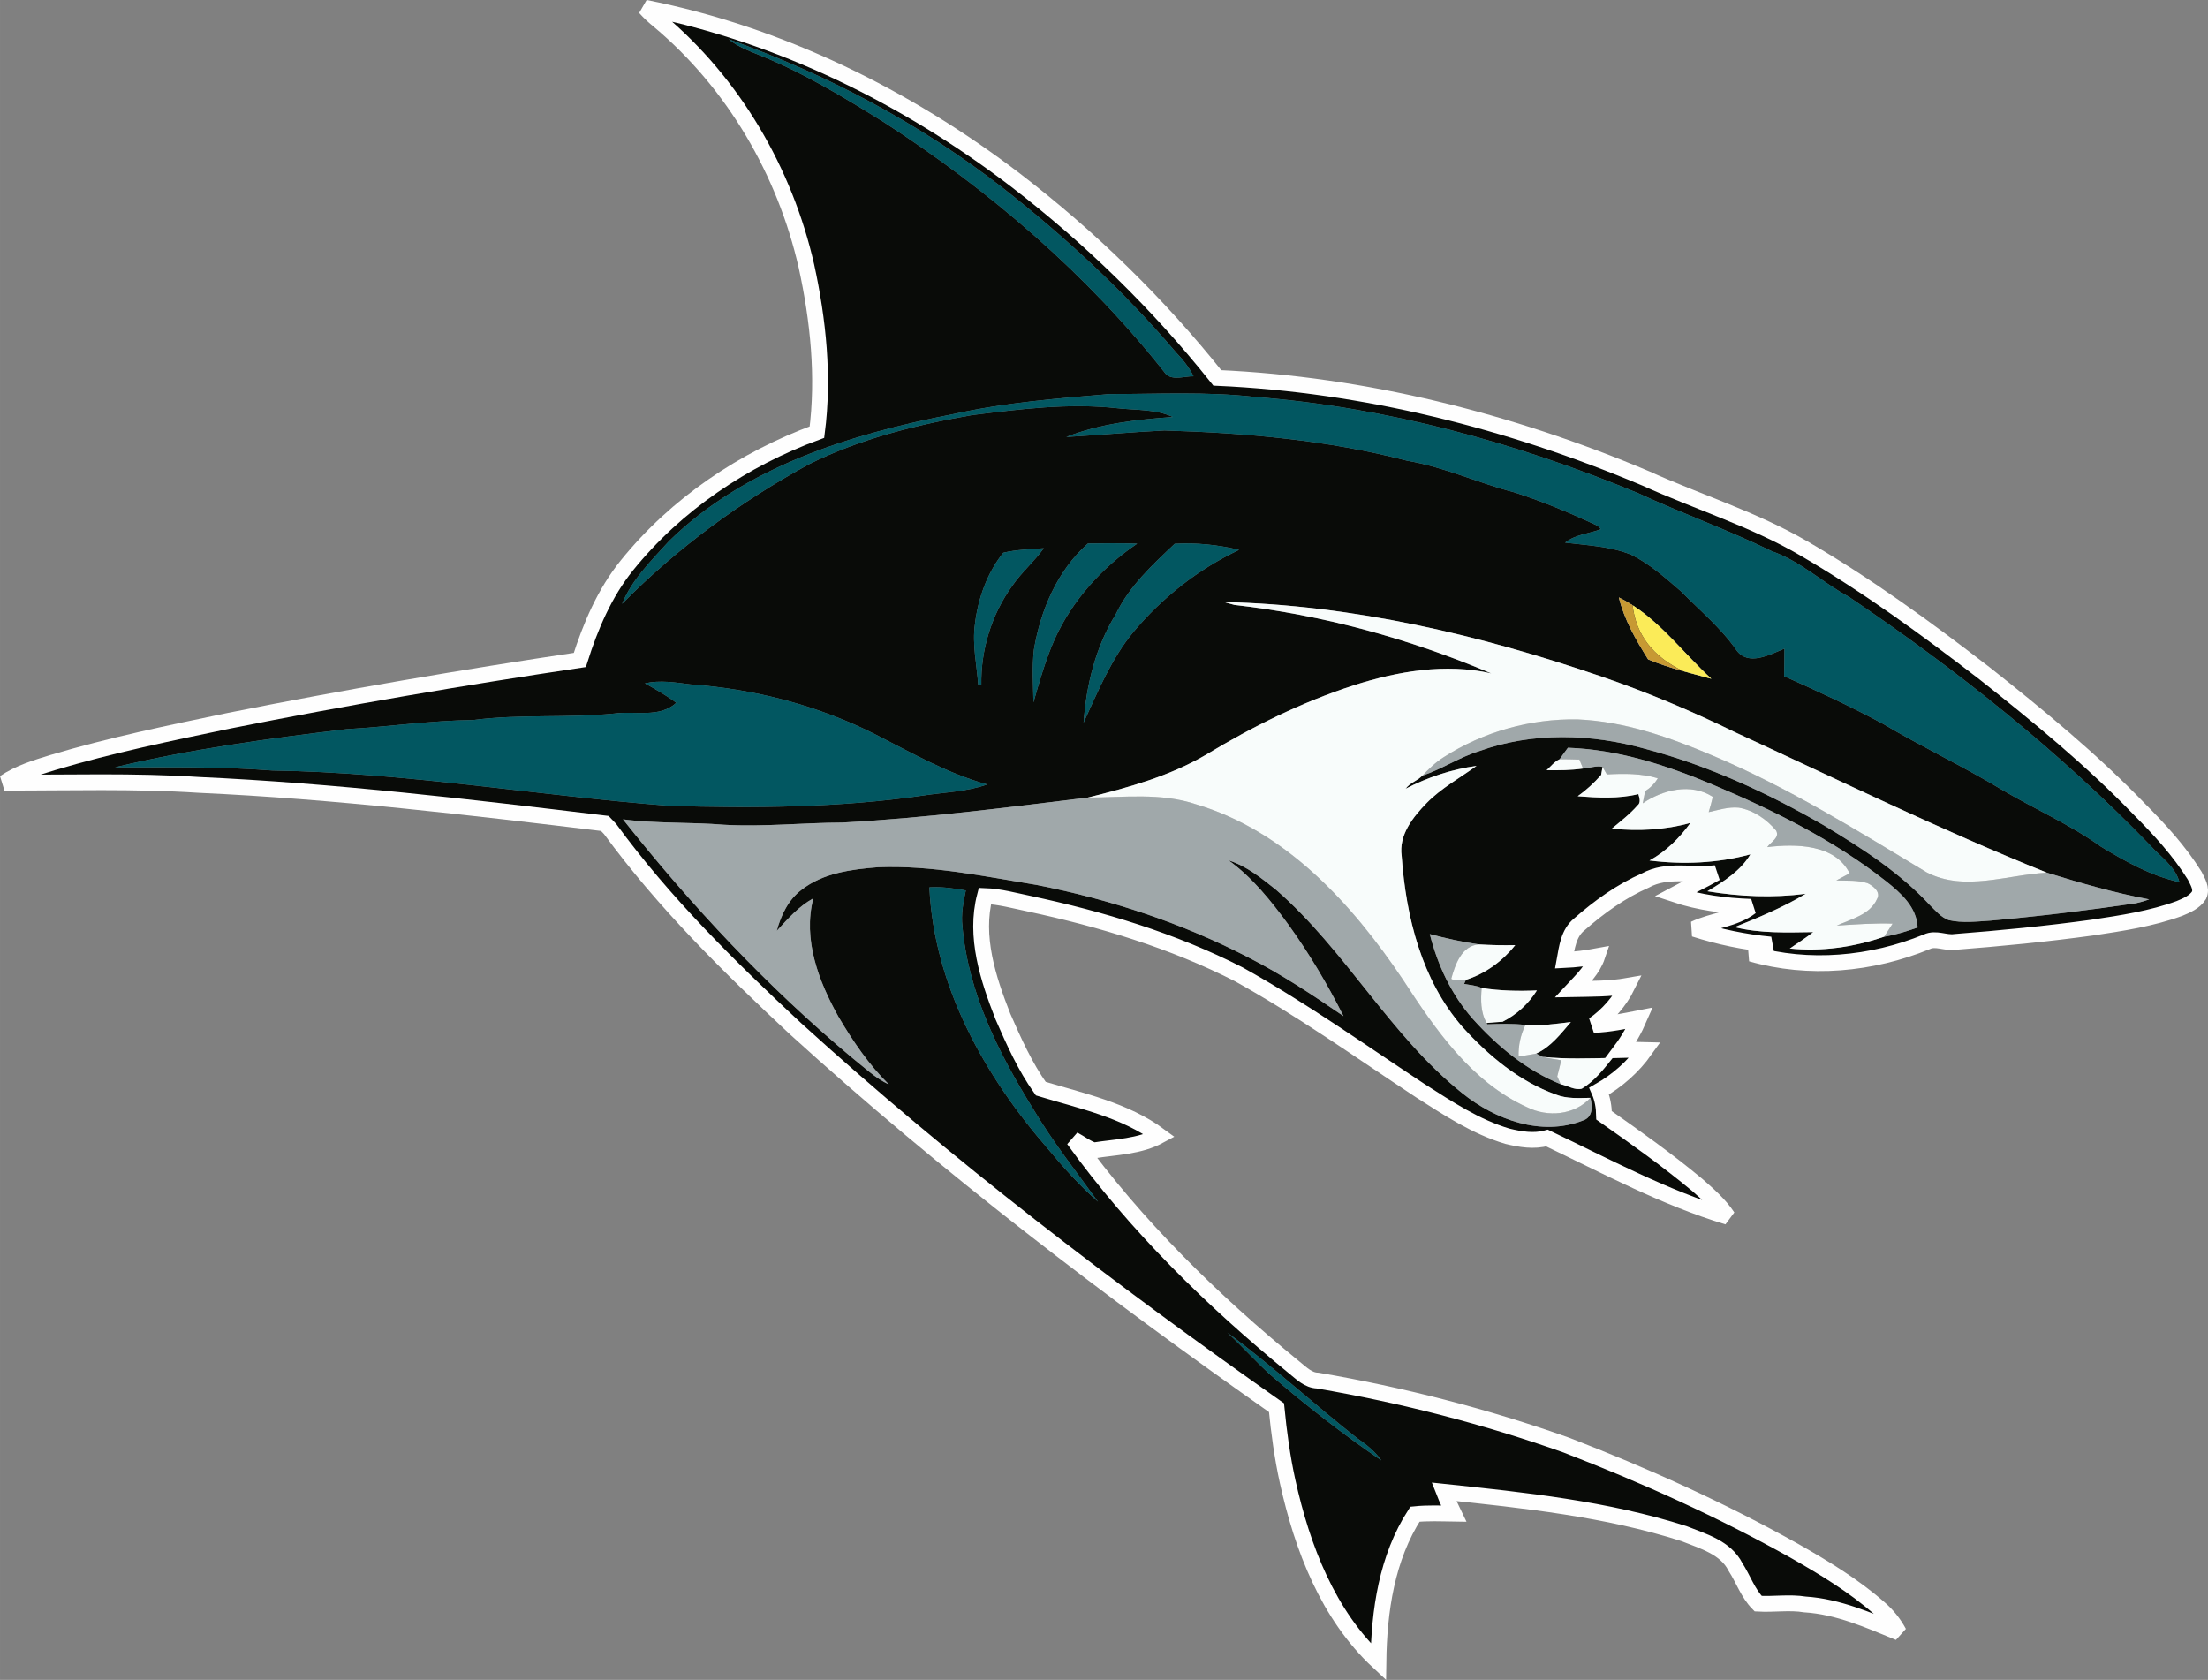 <?xml version="1.0" encoding="UTF-8"?>
<!DOCTYPE svg PUBLIC "-//W3C//DTD SVG 1.1//EN" "http://www.w3.org/Graphics/SVG/1.1/DTD/svg11.dtd">
<!-- Creator: CorelDRAW 2018 (64-Bit) -->
<svg xmlns="http://www.w3.org/2000/svg" xml:space="preserve" width="10.997in" height="8.366in" version="1.1" style="shape-rendering:geometricPrecision; text-rendering:geometricPrecision; image-rendering:optimizeQuality; fill-rule:evenodd; clip-rule:evenodd"
viewBox="0 0 3019.4 2297.03"
 xmlns:xlink="http://www.w3.org/1999/xlink">
 <rect x="0" y="0" width="3019.4" height="2297.03" fill="#808080" stroke="none"/>
 <defs>
  <style type="text/css">
   <![CDATA[
    .str0 {stroke:#FEFEFE;stroke-width:21.62;stroke-miterlimit:2.613}
    .str1 {stroke:#2B2A29;stroke-width:1.9;stroke-miterlimit:2.613}
    .fil4 {fill:none}
    .fil6 {fill:#C79933}
    .fil3 {fill:#F8FCFB}
    .fil5 {fill:#FBEB58}
    .fil1 {fill:#025761;fill-rule:nonzero}
    .fil0 {fill:#090B08;fill-rule:nonzero}
    .fil2 {fill:#A0A8AA;fill-rule:nonzero}
   ]]>
  </style>
 </defs>
 <g id="Layer_x0020_1">
  <g id="_1008349424">
   <g>
    <g>
     <g>
      <g>
       <g>
        <path class="fil0" d="M882.13 10.6c184.48,36.56 357.14,121.73 506.14,235.35 102.54,78.72 195.89,169.65 276.38,270.79 201.37,8.98 399.83,58.93 585.23,137.17 71.89,32.48 147.97,55.92 216.42,95.71 86.73,50.44 167.92,109.69 247.29,170.88 73.77,58.34 146.68,118.29 212.07,186.1 27.85,27.91 54.68,57.26 75.6,90.82 3.87,8.06 10.16,17.48 5.91,26.67 -6.02,9.41 -16.83,13.93 -26.67,18.07 -38.34,14.03 -78.93,20.11 -119.1,26.19 -62.48,8.6 -125.18,14.68 -188.03,19.57 -12.85,1.99 -26.24,-6.08 -38.55,-0.11 -75.49,30.86 -161.15,38.87 -239.98,16.29 8.76,-4.14 17.58,-8.33 26.35,-12.53 -35.38,-3.28 -70.28,-10.59 -104.1,-21.4 25,-11.88 54.69,-12.91 77.21,-30.17 -35.17,-1.29 -70.49,-5.75 -103.94,-16.94 18.55,-9.95 37.69,-18.71 55.92,-29.2 -31.94,3.93 -66.57,-6.29 -96.09,10 -33.45,14.63 -63.4,36.24 -90.66,60.22 -14.57,11.78 -16.88,31.46 -20,48.66 15,-0.7 29.9,-2.58 44.74,-5.32 -6.08,18.01 -19.95,31.51 -32.58,45.01 24.57,-0.48 49.36,-0.11 73.72,-4.36 -10.65,21.4 -26.56,39.74 -46.19,53.34 21.13,-0.65 41.89,-5.16 62.59,-9.2 -6.67,15.38 -14.95,30 -25,43.45 10.92,-0.32 21.94,-0.48 32.91,-0.11 -16.56,23.28 -38.12,42.26 -62.91,56.3 4.62,10.49 6.51,21.78 6.72,33.23 43.39,30.43 86.68,61.19 127.43,95.17 15.06,13.23 30.49,26.62 41.67,43.55 -86.36,-25.97 -166.1,-69.15 -247.18,-107.7 -17.91,5 -36.56,1.83 -54.2,-2.47 -43.18,-12.85 -81.03,-38.07 -118.67,-62.05 -82.11,-54.15 -162.39,-111.46 -248.47,-159.27 -90.23,-46.14 -188.03,-75.49 -286.81,-96.63 -20.05,-4.09 -40,-9.79 -60.49,-10.49 -14.52,55.6 4.36,113.13 24.68,164.86 14.84,33.93 30.16,68.29 51.73,98.51 55.55,16.88 114.91,29.09 162.49,64.36 -27.58,14.95 -59.74,15.33 -89.96,20.11 -10.05,-3.23 -18.39,-10 -27.58,-14.89 85.06,117.97 189.92,220.3 302.19,312.14 9.36,7.47 18.66,17.15 31.51,17.47 115.55,19.79 229.65,49.04 340.2,88.29 106.79,41.19 211.53,88.4 311.49,144.37 40.6,23.12 81.03,47.48 116.25,78.45 10.97,9.36 20.11,20.81 26.94,33.55 -41.35,-17.05 -83.24,-35.65 -128.46,-38.55 -21.24,-3.44 -42.75,0.16 -64.04,-1.07 -14.03,-14.19 -20.38,-33.71 -31.03,-50.17 -13.5,-26.72 -44.68,-35.33 -70.44,-45.6 -106.19,-33.93 -217.82,-45.54 -328.21,-57.21 3.98,10.16 8.66,20.06 13.44,29.9 -17.74,-0.27 -35.49,-1.08 -53.12,0.75 -38.55,59.68 -49.04,132.27 -49.95,202.01 -69.15,-64.36 -104.1,-156.2 -124.1,-246.48 -7.37,-33.39 -11.94,-67.27 -15.27,-101.2 -228.41,-160.56 -450.97,-330.2 -657.66,-518.13 -90.98,-84.74 -180.13,-172.6 -253.74,-273.26 -1.77,-1.83 -5.38,-5.59 -7.15,-7.47 -184.54,-22.26 -369.4,-44.2 -555.18,-52.7 -88.51,-5.75 -177.23,-2.96 -265.79,-3.06 19.95,-13.5 43.23,-20.48 65.98,-27.48 79.26,-23.66 160.29,-40.38 241.21,-57.21 159.11,-31.83 319.13,-59.04 479.63,-83.07 14.63,-46.08 33.82,-91.52 64.47,-129.43 67.27,-83.45 159.54,-145.34 259.82,-182.12 9.73,-75.49 1.83,-152.87 -14.41,-227.07 -29.47,-129.26 -99.58,-249.65 -201.42,-335.15 -6.83,-5.54 -13.39,-11.45 -19.2,-18.07zm114.21 42.96l0 0c12.69,10.38 28.12,16.08 43.12,22.21 59.47,23.87 114.42,57.21 168.68,90.93 145.61,94.04 279.39,208.79 386.66,345.42 10.16,8.28 25.27,2.15 37.32,2.42 -5.97,-12.2 -14.47,-22.8 -23.82,-32.48 -70.55,-83.13 -151.04,-157.65 -236.8,-224.92 -112.81,-87.91 -240.67,-155.5 -375.15,-203.57zm307.89 512.54l0 0c-140.02,27.26 -285.14,71.57 -389.4,173.84 -23.87,26.4 -50.49,52.21 -64.15,85.71 74.96,-76.08 161.95,-139.75 255.57,-190.88 69.79,-34.79 146.31,-53.77 222.77,-67.16 66.03,-8.23 132.81,-16.78 199.38,-9.36 25.27,2.8 51.84,0.97 75.49,11.94 -49.25,3.49 -99.58,9.03 -145.77,27.32 44.74,-2.64 89.47,-6.67 134.32,-8.93 111.63,3.39 223.68,13.17 332.08,41.46 50.49,8.44 97.16,30.54 146.52,43.23 34.74,11.24 68.66,24.95 101.79,40.17 5.54,3.01 12.74,4.41 16.24,10.22 -16.24,6.18 -34.84,7.1 -48.82,18.28 30.27,3.76 61.67,5 90.28,16.51 25.43,12.53 46.78,31.72 68.18,50.06 25.76,26.19 54.31,49.74 75.55,80.06 16.13,23.12 46.08,6.45 65.97,-1.72 0,12.58 -0.16,25.16 -0.48,37.8 45.6,20.27 90.87,41.19 134.8,64.85 53.5,31.72 109.91,58.23 163.14,90.39 44.9,26.51 93.02,47.43 135.45,77.86 33.55,20.32 68.45,39.95 107.16,48.39 -5.81,-21.67 -25.86,-34.36 -40,-50.33 -124.16,-128.35 -264.44,-240.08 -412.26,-339.93 -35.97,-19.41 -66.24,-48.77 -105.34,-62.27 -59.79,-29.25 -122.65,-51.51 -183.03,-79.47 -166.74,-68.93 -343,-117.33 -523.29,-131.36 -66.14,-7.53 -132.87,-3.93 -199.27,-3.93 -71.3,5.91 -142.87,11.67 -212.87,27.26zm183.46 177.07l0 0c-41.84,36.99 -64.69,91.09 -73.83,145.23 -2.69,23.93 -1.02,48.02 -0.64,72 8.39,-29.09 16.56,-58.39 28.93,-86.14 24.04,-53.34 64.69,-98.08 112.86,-130.88 -22.48,-0.81 -44.9,-0.48 -67.32,-0.21zm118.72 0.38l0 0c-30.49,28.82 -62.27,58.07 -80.66,96.52 -27.48,44.41 -40.17,96.35 -43.98,147.97 19.68,-42.75 37.85,-87.27 68.18,-123.94 39.36,-47.1 88.88,-85.98 144.43,-112.22 -28.77,-6.99 -58.39,-10.05 -87.97,-8.33zm-234.44 12.26l0 0c-22.1,27.48 -34.52,62.53 -38.71,97.32 -4.03,28.18 2.58,56.08 4.52,84.1 1.02,-0.05 3.12,-0.16 4.14,-0.22 -0.91,-48.18 13.98,-96.68 42.16,-135.77 12.74,-18.6 30.16,-33.34 43.29,-51.62 -18.5,1.61 -37.32,1.72 -55.38,6.18zm301.7 67.37l0 0c3.55,0.97 10.7,2.96 14.25,3.93 120.82,13.66 239.49,46.19 351.39,93.67 -62.8,-14.3 -127.97,-2.91 -188.41,16.4 -70.98,23.01 -138.24,56.35 -201.96,94.96 -49.79,29.2 -105.82,44.68 -161.42,58.45 -111.57,13.66 -223.31,28.07 -335.69,34.14 -53.83,0.16 -107.49,6.08 -161.37,3.01 -46.13,-3.82 -92.59,-1.45 -138.57,-7.42 93.61,118.4 197.6,229.17 313.48,326.12 16.18,12.74 31.19,27.58 50.11,36.4 -27.48,-27.1 -49.31,-59.31 -68.82,-92.38 -27.21,-48.66 -48.98,-105.77 -34.52,-162.06 -19.95,10.91 -34.79,28.01 -49.95,44.41 5.75,-21.29 15.81,-42.53 33.82,-56.08 29.63,-23.17 68.5,-28.01 104.8,-30.92 73.13,-2.85 145.23,12.53 216.96,24.25 100.23,19.79 198.47,51.94 289.23,99.04 45.54,23.12 88.08,51.51 130.18,80.28 -21.88,-43.45 -46.78,-85.44 -75.23,-124.91 -23.66,-32.32 -49.09,-64.36 -81.84,-88.02 24.63,7.74 44.9,24.36 64.79,40.17 95.39,82.91 155.61,198.89 254.6,278.1 45.06,36.29 108.45,59.63 164.91,37.48 14.09,-4.36 13.23,-19.52 10.49,-31.08 -15.81,0.27 -32.26,1.56 -47.26,-4.46 -50.33,-18.01 -92.48,-53.45 -127.97,-92.65 -55.71,-64.2 -77,-150.4 -82.92,-233.31 -4.25,-28.98 15.38,-53.39 34.31,-72.8 19.95,-20.38 45.17,-34.04 68.07,-50.65 -33.77,4.57 -66.78,15.59 -97,31.24 5.7,-8.01 16.13,-10.86 22.91,-17.9 26.94,-8.93 50.76,-25.27 77.97,-33.61 72.8,-26.13 153.03,-23.77 226.86,-3.01 86.14,22.69 167.71,60.44 244.71,104.85 51.67,31.08 103.29,64.26 144.53,108.83 7.8,7.64 15.22,16.78 25.86,20.54 18.76,4.25 38.23,1.83 57.21,0.64 66.41,-5.91 132.54,-14.03 198.52,-23.71 6.13,-1.34 12.21,-3.12 18.23,-5.32 -47.53,-8.87 -93.83,-22.37 -139.91,-36.56 -144.7,-58.18 -284.77,-126.84 -426.34,-192.01 -59.41,-29.09 -120.44,-54.79 -183.03,-76.25 -166.26,-56.94 -339.72,-97.75 -515.98,-101.79zm540.12 -6.24l0 0c7.47,30.7 23.39,58.13 40,84.63 27.85,11.78 57.37,18.55 86.41,26.56 -41.3,-37.8 -75.12,-85.98 -126.41,-111.2zm-1331.89 117.43l0 0c14.68,8.17 29.41,16.51 42.91,26.62 -23.12,21.29 -56.67,10.59 -84.85,14.68 -64.2,6.45 -128.94,0.49 -192.98,8.87 -57.85,0.65 -115.17,9.19 -172.92,12.47 -106.3,12.74 -212.71,27.21 -316.92,52.16 71.68,0.11 143.51,-1.24 215.03,4.35 181.96,2.69 361.76,34.25 542.86,48.34 115.61,3.39 231.75,2.69 346.39,-13.93 29.57,-4.62 60.01,-5.22 88.5,-15.27 -53.66,-14.89 -102.32,-42.69 -151.58,-67.8 -78.77,-40.06 -166.04,-62.75 -254.12,-69.04 -20.65,-2.63 -41.62,-6.13 -62.32,-1.45zm1250.8 103.78l0 0c-7.1,3.23 -11.99,9.79 -17.74,14.95 16.62,0.27 33.34,0.11 49.85,-2.26 8.6,-0.54 18.82,-4.46 26.67,-2.26 -0.48,2.74 -1.45,8.28 -1.94,11.02 -9.62,10.86 -20.22,20.76 -32.05,29.09 27.58,2.15 55.71,3.71 82.97,-2.9 1.4,5 3.87,11.72 -1.29,15.59 -10.33,11.94 -23.01,21.45 -35.01,31.62 35.92,3.66 72.64,1.93 107.54,-7.9 -14.95,20.76 -33.5,39.14 -56.03,51.51 45.97,5.81 93.13,3.76 137.97,-8.44 -13.39,22.69 -36.72,37.21 -58.77,50.49 44.47,7.37 89.74,9.2 134.48,3.44 -30.81,18.5 -64.04,32.26 -97.27,45.65 35.17,8.76 71.51,7.26 107.43,6.78 -10.27,8.01 -21.24,15.06 -31.99,22.42 43.77,4.46 87.54,-1.88 129,-16.13 15.7,-2.53 30.81,-7.42 45.81,-12.58 -1.24,-28.01 -22.96,-47.16 -43.23,-63.29 -71.89,-56.57 -154.64,-97.38 -238.58,-132.76 -62.48,-26.19 -128.24,-47.32 -196.42,-49.74 -3.87,5.16 -7.69,10.38 -11.4,15.7zm-861.77 175.18l0 0c6.18,134.75 75.65,258.2 162.49,358 21.02,25.38 43.29,50.01 68.07,71.84 -30.22,-41.73 -62.16,-82.37 -88.61,-126.74 -47.16,-76.03 -88.94,-159.16 -96.79,-249.66 -1.99,-16.56 1.18,-33.07 4.62,-49.2 -16.45,-2.96 -33.07,-5.27 -49.79,-4.25zm684.28 63.88l0 0c10.7,42.53 29.79,83.4 59.09,116.3 33.5,37.16 73.13,70.12 119.91,88.99 9.57,1.93 18.87,8.55 28.87,6.13 17.26,-10.32 29.84,-26.62 42.21,-42.1 -31.89,0.59 -63.82,1.94 -95.6,-1.4 -2.26,-1.13 -6.77,-3.39 -9.03,-4.52 20,-9.03 33.55,-26.94 47.48,-43.12 -20.65,2.47 -41.4,5.54 -62.21,4.03 -17.37,-2.2 -34.79,-1.45 -52.21,-0.91l-0.75 -1.83c7.21,-0.7 14.46,-1.24 21.78,-1.67 19.3,-9.84 35.43,-24.46 46.89,-42.85 -25.27,1.18 -50.54,0.54 -75.49,-3.33 -7.47,-3.6 -16.02,-3.93 -23.98,-5.59 0.65,-1.4 1.83,-4.14 2.47,-5.54 26.56,-8.44 50.11,-25.65 67.37,-47.48 -16.56,0.38 -33.12,0 -49.63,-0.97 -22.69,-3.33 -45.06,-8.23 -67.16,-14.14zm-276.86 544.96l0 0c20.48,18.71 38.87,39.63 59.52,58.23 48.18,41.51 98.51,80.66 151.04,116.47 -8.71,-12.48 -20.76,-21.94 -33.18,-30.44 -59.9,-47.05 -116.14,-99.1 -177.39,-144.26z"/>
       </g>
      </g>
      <g>
       <path class="fil1" d="M996.34 53.56c134.48,48.07 262.34,115.66 375.15,203.57 85.76,67.27 166.26,141.79 236.8,224.92 9.36,9.68 17.85,20.27 23.82,32.48 -12.05,-0.27 -27.16,5.86 -37.32,-2.42 -107.27,-136.63 -241.05,-251.37 -386.66,-345.42 -54.25,-33.71 -109.21,-67.05 -168.68,-90.93 -15,-6.13 -30.43,-11.83 -43.12,-22.21z"/>
       <path class="fil1" d="M1304.23 566.1c70.01,-15.59 141.58,-21.35 212.87,-27.26 66.41,0 133.14,-3.6 199.27,3.93 180.29,14.03 356.55,62.43 523.29,131.36 60.38,27.96 123.24,50.22 183.03,79.47 39.09,13.5 69.36,42.85 105.34,62.27 147.81,99.85 288.1,211.59 412.26,339.93 14.14,15.97 34.2,28.66 40,50.33 -38.71,-8.44 -73.61,-28.07 -107.16,-48.39 -42.42,-30.43 -90.55,-51.35 -135.45,-77.86 -53.23,-32.15 -109.64,-58.66 -163.14,-90.39 -43.93,-23.66 -89.2,-44.58 -134.8,-64.85 0.32,-12.64 0.48,-25.22 0.48,-37.8 -19.89,8.17 -49.84,24.84 -65.97,1.72 -21.24,-30.33 -49.79,-53.88 -75.55,-80.06 -21.4,-18.34 -42.75,-37.53 -68.18,-50.06 -28.61,-11.51 -60.01,-12.74 -90.28,-16.51 13.98,-11.18 32.58,-12.1 48.82,-18.28 -3.49,-5.81 -10.7,-7.2 -16.24,-10.22 -33.12,-15.22 -67.05,-28.93 -101.79,-40.17 -49.36,-12.69 -96.03,-34.79 -146.52,-43.23 -108.4,-28.28 -220.46,-38.07 -332.08,-41.46 -44.84,2.26 -89.58,6.29 -134.32,8.93 46.19,-18.28 96.52,-23.82 145.77,-27.32 -23.66,-10.97 -50.22,-9.14 -75.49,-11.94 -66.57,-7.42 -133.35,1.13 -199.38,9.36 -76.46,13.39 -152.98,32.37 -222.77,67.16 -93.61,51.13 -180.61,114.8 -255.57,190.88 13.66,-33.5 40.27,-59.31 64.15,-85.71 104.26,-102.27 249.39,-146.58 389.4,-173.84z"/>
       <path class="fil1" d="M1487.69 743.17c22.42,-0.27 44.84,-0.59 67.32,0.21 -48.18,32.8 -88.83,77.54 -112.86,130.88 -12.37,27.75 -20.54,57.05 -28.93,86.14 -0.38,-23.98 -2.04,-48.07 0.64,-72 9.14,-54.15 31.99,-108.24 73.83,-145.23z"/>
       <path class="fil1" d="M1606.42 743.54c29.57,-1.72 59.2,1.34 87.97,8.33 -55.54,26.24 -105.06,65.12 -144.43,112.22 -30.33,36.67 -48.5,81.19 -68.18,123.94 3.82,-51.62 16.51,-103.56 43.98,-147.97 18.39,-38.45 50.17,-67.7 80.66,-96.52z"/>
       <path class="fil1" d="M1371.98 755.8c18.07,-4.46 36.89,-4.57 55.38,-6.18 -13.12,18.28 -30.54,33.02 -43.29,51.62 -28.17,39.09 -43.07,87.59 -42.16,135.77 -1.02,0.06 -3.12,0.16 -4.14,0.22 -1.94,-28.01 -8.55,-55.92 -4.52,-84.1 4.19,-34.79 16.62,-69.85 38.71,-97.32z"/>
       <path class="fil1" d="M881.92 934.37c20.7,-4.68 41.67,-1.18 62.32,1.45 88.07,6.29 175.34,28.98 254.12,69.04 49.25,25.11 97.92,52.91 151.58,67.8 -28.5,10.06 -58.93,10.65 -88.5,15.27 -114.64,16.62 -230.78,17.31 -346.39,13.93 -181.1,-14.09 -360.9,-45.65 -542.86,-48.34 -71.51,-5.59 -143.35,-4.25 -215.03,-4.35 104.21,-24.95 210.62,-39.41 316.92,-52.16 57.75,-3.28 115.07,-11.83 172.92,-12.47 64.04,-8.39 128.78,-2.42 192.98,-8.87 28.18,-4.09 61.73,6.61 84.85,-14.68 -13.5,-10.11 -28.23,-18.44 -42.91,-26.62z"/>
       <path class="fil1" d="M1270.94 1213.33c16.72,-1.02 33.34,1.29 49.79,4.25 -3.44,16.13 -6.61,32.64 -4.62,49.2 7.85,90.5 49.63,173.62 96.79,249.66 26.45,44.36 58.39,85.01 88.61,126.74 -24.79,-21.83 -47.05,-46.46 -68.07,-71.84 -86.84,-99.8 -156.31,-223.25 -162.49,-358z"/>
       <path class="fil1" d="M1678.36 1822.17c61.24,45.17 117.49,97.22 177.39,144.26 12.42,8.5 24.46,17.96 33.18,30.44 -52.53,-35.81 -102.86,-74.96 -151.04,-116.47 -20.65,-18.61 -39.04,-39.52 -59.52,-58.23z"/>
      </g>
      <g>
       <path class="fil2" d="M2213.8 816.94c51.3,25.22 85.12,73.4 126.41,111.2 -29.04,-8.01 -58.56,-14.79 -86.41,-26.56 -16.62,-26.51 -32.53,-53.93 -40,-84.63z"/>
       <path class="fil2" d="M1974.47 1035.19c54.04,-34.63 118.67,-52.7 182.87,-51.51 64.31,2.69 125.98,24.52 184.75,49.47 102.65,43.29 197.5,102.32 292.67,159.7 51.46,26.72 110.07,3.23 164.27,0.38 46.08,14.19 92.38,27.69 139.91,36.56 -6.02,2.2 -12.1,3.98 -18.23,5.32 -65.98,9.68 -132.11,17.8 -198.52,23.71 -18.98,1.18 -38.45,3.6 -57.21,-0.64 -10.65,-3.76 -18.07,-12.91 -25.86,-20.54 -41.24,-44.58 -92.86,-77.75 -144.53,-108.83 -77,-44.41 -158.57,-82.16 -244.71,-104.85 -73.83,-20.76 -154.05,-23.12 -226.86,3.01 -27.21,8.33 -51.03,24.68 -77.97,33.61 8.98,-9.36 18.34,-18.5 29.41,-25.38z"/>
       <path class="fil2" d="M2132.72 1038.15c3.71,-5.32 7.53,-10.54 11.4,-15.7 68.18,2.42 133.94,23.55 196.42,49.74 83.93,35.38 166.69,76.19 238.58,132.76 20.27,16.13 41.99,35.27 43.23,63.29 -15,5.16 -30.11,10.05 -45.81,12.58 3.82,-5.97 7.74,-11.88 11.56,-17.85 -25.49,-0.81 -50.92,1.02 -76.3,2.69 19.73,-9.09 45.49,-14.73 55.11,-36.56 5.32,-9.41 -5.32,-17.64 -12.69,-21.29 -13.82,-4.68 -28.71,-3.33 -43.07,-3.92 6.02,-3.28 12.1,-6.51 18.17,-9.73 -19.73,-40.06 -74.1,-40.54 -112.65,-35.81 4.73,-7.04 17.58,-12.85 12.1,-22.69 -12.96,-15.43 -30.92,-27.85 -51.08,-31.29 -13.98,-1.29 -27.58,3.12 -41.08,6.08 1.99,-6.94 4.09,-13.82 5.64,-20.86 -29.79,-19.36 -68.23,-9.79 -95.82,8.82 1.02,-5.54 2.1,-11.08 3.23,-16.56 7.1,-4.46 13.07,-10.38 17.31,-17.64 -22.58,-6.88 -46.3,-6.56 -69.58,-5.32 -1.94,-3.5 -3.92,-6.94 -5.92,-10.27 -7.85,-2.21 -18.07,1.72 -26.67,2.26 -1.24,-3.06 -3.71,-9.19 -5,-12.21 -9.03,-0.27 -18.12,-0.54 -27.1,-0.48z"/>
       <path class="fil2" d="M1151.85 1124.72c112.38,-6.08 224.11,-20.49 335.69,-34.14 49.47,-0.16 100.23,-6.94 148.24,9.25 122.81,36.56 213.25,136.31 282.56,239.38 44.36,68.13 93.45,140.13 169.97,174.75 28.28,13.98 64.52,10.97 86.62,-12.85 2.74,11.56 3.6,26.72 -10.49,31.08 -56.46,22.15 -119.85,-1.18 -164.91,-37.48 -98.99,-79.2 -159.21,-195.19 -254.6,-278.1 -19.89,-15.81 -40.17,-32.42 -64.79,-40.17 32.75,23.66 58.18,55.71 81.84,88.02 28.44,39.47 53.34,81.46 75.23,124.91 -42.1,-28.77 -84.63,-57.16 -130.18,-80.28 -90.76,-47.1 -189,-79.26 -289.23,-99.04 -71.73,-11.72 -143.83,-27.1 -216.96,-24.25 -36.3,2.9 -75.17,7.74 -104.8,30.92 -18.01,13.55 -28.07,34.79 -33.82,56.08 15.16,-16.4 30,-33.5 49.95,-44.41 -14.47,56.3 7.31,113.4 34.52,162.06 19.52,33.07 41.35,65.28 68.82,92.38 -18.93,-8.82 -33.93,-23.66 -50.11,-36.4 -115.88,-96.95 -219.87,-207.71 -313.48,-326.12 45.97,5.97 92.43,3.6 138.57,7.42 53.88,3.07 107.54,-2.85 161.37,-3.01z"/>
       <path class="fil2" d="M1955.22 1277.21c22.1,5.91 44.47,10.81 67.16,14.14 -23.66,1.61 -32.48,27.69 -37.85,47.05 5.7,4.2 13.5,1.29 20.11,1.4 -0.64,1.4 -1.83,4.14 -2.47,5.54 7.96,1.67 16.51,1.99 23.98,5.59 -1.29,16.29 -1.67,33.18 6.83,47.86l0.75 1.83c17.42,-0.54 34.84,-1.29 52.21,0.91 -6.56,13.5 -9.73,28.12 -9.3,43.12 7.96,-1.24 16.02,-2.42 24.03,-4.03 2.26,1.13 6.78,3.39 9.03,4.52 8.34,1.93 16.83,3.23 25.33,4.68 -1.88,7.37 -3.71,14.68 -5.54,22.04 1.18,2.69 3.55,8.01 4.73,10.65 -46.78,-18.87 -86.41,-51.83 -119.91,-88.99 -29.3,-32.91 -48.39,-73.77 -59.09,-116.3z"/>
      </g>
     </g>
     <path class="fil3" d="M1999.69 1404c-55.71,-64.2 -77,-150.4 -82.92,-233.31 -4.25,-28.98 15.38,-53.39 34.31,-72.8 19.95,-20.38 45.17,-34.04 68.07,-50.65 -33.77,4.57 -66.78,15.59 -97,31.24 5.7,-8.01 16.13,-10.86 22.91,-17.9 8.98,-9.36 18.34,-18.5 29.41,-25.38 54.04,-34.63 118.67,-52.7 182.87,-51.51 64.31,2.69 125.98,24.52 184.75,49.47 102.65,43.29 197.5,102.32 292.67,159.7 51.46,26.72 110.07,3.23 164.27,0.38 -144.7,-58.18 -284.77,-126.84 -426.34,-192.01 -59.41,-29.09 -120.44,-54.79 -183.03,-76.25 -166.26,-56.94 -339.72,-97.75 -515.98,-101.79 3.55,0.97 10.7,2.96 14.25,3.93 120.82,13.66 239.49,46.19 351.39,93.67 -62.8,-14.3 -127.97,-2.91 -188.41,16.4 -70.98,23.01 -138.24,56.35 -201.96,94.96 -49.79,29.2 -105.82,44.68 -161.42,58.45 49.47,-0.16 100.23,-6.94 148.24,9.25 122.81,36.56 213.25,136.31 282.56,239.38 44.36,68.13 93.45,140.13 169.97,174.75 28.28,13.98 64.52,10.97 86.62,-12.85 -15.81,0.27 -32.26,1.56 -47.26,-4.46 -50.33,-18.01 -92.48,-53.45 -127.97,-92.65z"/>
     <path class="fil3" d="M2022.38 1291.35c-23.66,1.61 -32.48,27.69 -37.85,47.05 5.7,4.2 13.5,1.29 20.11,1.4 26.56,-8.44 50.11,-25.65 67.37,-47.48 -16.56,0.38 -33.12,0 -49.63,-0.97z"/>
     <path class="fil3" d="M2101.64 1354.26c-25.27,1.18 -50.54,0.54 -75.49,-3.33 -1.29,16.29 -1.67,33.18 6.83,47.86 7.21,-0.7 14.46,-1.24 21.78,-1.67 19.3,-9.84 35.43,-24.46 46.89,-42.85z"/>
     <path class="fil3" d="M2148.15 1397.49c-20.65,2.47 -41.4,5.54 -62.21,4.03 -6.56,13.5 -9.73,28.12 -9.3,43.12 7.96,-1.24 16.02,-2.42 24.03,-4.03 20,-9.03 33.55,-26.94 47.48,-43.12z"/>
     <path class="fil3" d="M2205.31 1446.53c-31.89,0.59 -63.82,1.94 -95.6,-1.4 8.34,1.93 16.83,3.23 25.33,4.68 -1.88,7.37 -3.71,14.68 -5.54,22.04 1.18,2.69 3.55,8.01 4.73,10.65 9.57,1.93 18.87,8.55 28.87,6.13 17.26,-10.32 29.84,-26.62 42.21,-42.1z"/>
     <path class="fil3" d="M2372.1 1267.75c35.17,8.76 71.51,7.26 107.43,6.78 -10.27,8.01 -21.24,15.06 -31.99,22.42 43.77,4.46 87.54,-1.88 129,-16.13 3.82,-5.97 7.74,-11.88 11.56,-17.85 -25.49,-0.81 -50.92,1.02 -76.3,2.69 19.73,-9.09 45.49,-14.73 55.11,-36.56 5.32,-9.41 -5.32,-17.64 -12.69,-21.29 -13.82,-4.68 -28.71,-3.33 -43.07,-3.92 6.02,-3.28 12.1,-6.51 18.17,-9.73 -19.73,-40.06 -74.1,-40.54 -112.65,-35.81 4.73,-7.04 17.58,-12.85 12.1,-22.69 -12.96,-15.43 -30.92,-27.85 -51.08,-31.29 -13.98,-1.29 -27.58,3.12 -41.08,6.08 1.99,-6.94 4.09,-13.82 5.64,-20.86 -29.79,-19.36 -68.23,-9.79 -95.82,8.82 1.02,-5.54 2.1,-11.08 3.23,-16.56 7.1,-4.46 13.07,-10.38 17.31,-17.64 -22.58,-6.88 -46.3,-6.56 -69.58,-5.32 -1.94,-3.5 -3.92,-6.94 -5.92,-10.27 -0.48,2.74 -1.45,8.28 -1.94,11.02 -9.62,10.86 -20.22,20.76 -32.05,29.09 27.58,2.15 55.71,3.71 82.97,-2.9 1.4,5 3.87,11.72 -1.29,15.59 -10.33,11.94 -23.01,21.45 -35.01,31.62 35.92,3.66 72.64,1.93 107.54,-7.9 -14.95,20.76 -33.5,39.14 -56.03,51.51 45.97,5.81 93.13,3.76 137.97,-8.44 -13.39,22.69 -36.72,37.21 -58.77,50.49 44.47,7.37 89.74,9.2 134.48,3.44 -30.81,18.5 -64.04,32.26 -97.27,45.65z"/>
     <path class="fil3" d="M2114.97 1053.1c16.62,0.27 33.34,0.11 49.85,-2.26 -1.24,-3.06 -3.71,-9.19 -5,-12.21 -9.03,-0.27 -18.12,-0.54 -27.1,-0.48 -7.1,3.23 -11.99,9.79 -17.74,14.95z"/>
    </g>
    <path class="fil4 str0" d="M2249.88 653.91c71.89,32.48 147.97,55.92 216.42,95.71 86.73,50.44 167.92,109.69 247.29,170.88 73.77,58.34 146.68,118.29 212.07,186.1 27.85,27.91 54.68,57.27 75.6,90.82 3.87,8.06 10.16,17.48 5.91,26.67 -6.02,9.41 -16.83,13.93 -26.67,18.07 -38.34,14.03 -78.93,20.11 -119.1,26.19 -62.48,8.6 -125.18,14.68 -188.03,19.57 -12.85,1.99 -26.24,-6.08 -38.55,-0.11 -75.49,30.86 -161.15,38.87 -239.98,16.29 8.77,-4.14 17.58,-8.33 26.35,-12.53 -35.38,-3.28 -70.28,-10.59 -104.1,-21.4 25,-11.88 54.69,-12.9 77.21,-30.16 -35.17,-1.29 -70.49,-5.75 -103.94,-16.94 18.55,-9.95 37.69,-18.71 55.92,-29.2 -31.94,3.92 -66.57,-6.29 -96.09,10 -33.44,14.63 -63.39,36.24 -90.66,60.22 -14.57,11.78 -16.88,31.46 -20,48.66 15,-0.7 29.9,-2.58 44.74,-5.32 -6.08,18.01 -19.95,31.51 -32.58,45.01 24.57,-0.48 49.36,-0.11 73.72,-4.36 -10.65,21.4 -26.56,39.74 -46.19,53.34 21.13,-0.65 41.89,-5.16 62.59,-9.2 -6.67,15.38 -14.95,30 -25,43.45 10.92,-0.32 21.94,-0.48 32.91,-0.11 -16.56,23.28 -38.12,42.26 -62.91,56.3 4.62,10.49 6.51,21.78 6.72,33.23 43.39,30.43 86.68,61.19 127.43,95.17 15.06,13.23 30.49,26.62 41.67,43.55 -86.35,-25.97 -166.1,-69.15 -247.18,-107.7 -17.9,5 -36.56,1.83 -54.2,-2.48 -43.18,-12.85 -81.03,-38.07 -118.67,-62.05 -82.11,-54.15 -162.38,-111.46 -248.47,-159.27 -90.23,-46.14 -188.03,-75.49 -286.81,-96.63 -20.06,-4.09 -40,-9.78 -60.49,-10.49 -14.52,55.6 4.36,113.13 24.68,164.86 14.84,33.93 30.17,68.29 51.73,98.51 55.54,16.88 114.91,29.09 162.49,64.36 -27.59,14.95 -59.74,15.33 -89.96,20.11 -10.05,-3.22 -18.39,-10 -27.58,-14.89 85.06,117.97 189.92,220.3 302.19,312.14 9.35,7.47 18.66,17.15 31.51,17.47 115.55,19.79 229.65,49.04 340.2,88.29 106.79,41.19 211.53,88.4 311.49,144.37 40.6,23.12 81.03,47.48 116.25,78.45 10.97,9.36 20.11,20.81 26.94,33.55 -41.35,-17.05 -83.24,-35.65 -128.46,-38.55 -21.24,-3.44 -42.75,0.16 -64.04,-1.07 -14.03,-14.19 -20.38,-33.71 -31.03,-50.17 -13.5,-26.72 -44.68,-35.33 -70.44,-45.6 -106.19,-33.93 -217.82,-45.54 -328.21,-57.21 3.98,10.16 8.66,20.06 13.44,29.9 -17.74,-0.27 -35.49,-1.08 -53.12,0.75 -38.55,59.68 -49.04,132.27 -49.95,202.02 -69.15,-64.36 -104.1,-156.2 -124.1,-246.48 -7.37,-33.39 -11.94,-67.27 -15.27,-101.2 -228.42,-160.56 -450.97,-330.2 -657.66,-518.13 -90.98,-84.74 -180.13,-172.6 -253.74,-273.26 -1.77,-1.83 -5.38,-5.59 -7.15,-7.47 -184.54,-22.26 -369.4,-44.2 -555.18,-52.7 -88.5,-5.75 -177.22,-2.96 -265.79,-3.07 19.95,-13.5 43.23,-20.48 65.98,-27.48 79.26,-23.66 160.29,-40.38 241.21,-57.21 159.11,-31.83 319.13,-59.04 479.63,-83.07 14.63,-46.08 33.82,-91.52 64.47,-129.42 67.27,-83.45 159.54,-145.34 259.82,-182.12 9.73,-75.49 1.83,-152.87 -14.41,-227.07 -29.47,-129.26 -99.58,-249.65 -201.42,-335.15 -6.83,-5.54 -13.39,-11.45 -19.2,-18.07 184.49,36.56 357.14,121.73 506.14,235.35 102.54,78.72 195.89,169.64 276.38,270.79 201.37,8.98 399.83,58.93 585.23,137.17z"/>
   </g>
   <path class="fil4 str1" d="M2232.54 827.58c4.63,40.4 27.8,70.48 69.49,90.23"/>
   <path class="fil5" d="M2232.54 827.58c4.63,40.4 27.8,70.48 69.49,90.23 12.7,3.55 25.49,6.82 38.19,10.32 -36.05,-33 -66.41,-73.92 -107.68,-100.55z"/>
   <path class="fil6" d="M2302.03 917.81c-41.69,-19.75 -64.85,-49.83 -69.49,-90.23 -6,-3.87 -12.23,-7.44 -18.74,-10.64 7.47,30.7 23.39,58.13 40,84.63 15.67,6.63 31.87,11.67 48.22,16.24z"/>
  </g>
 </g>
</svg>
